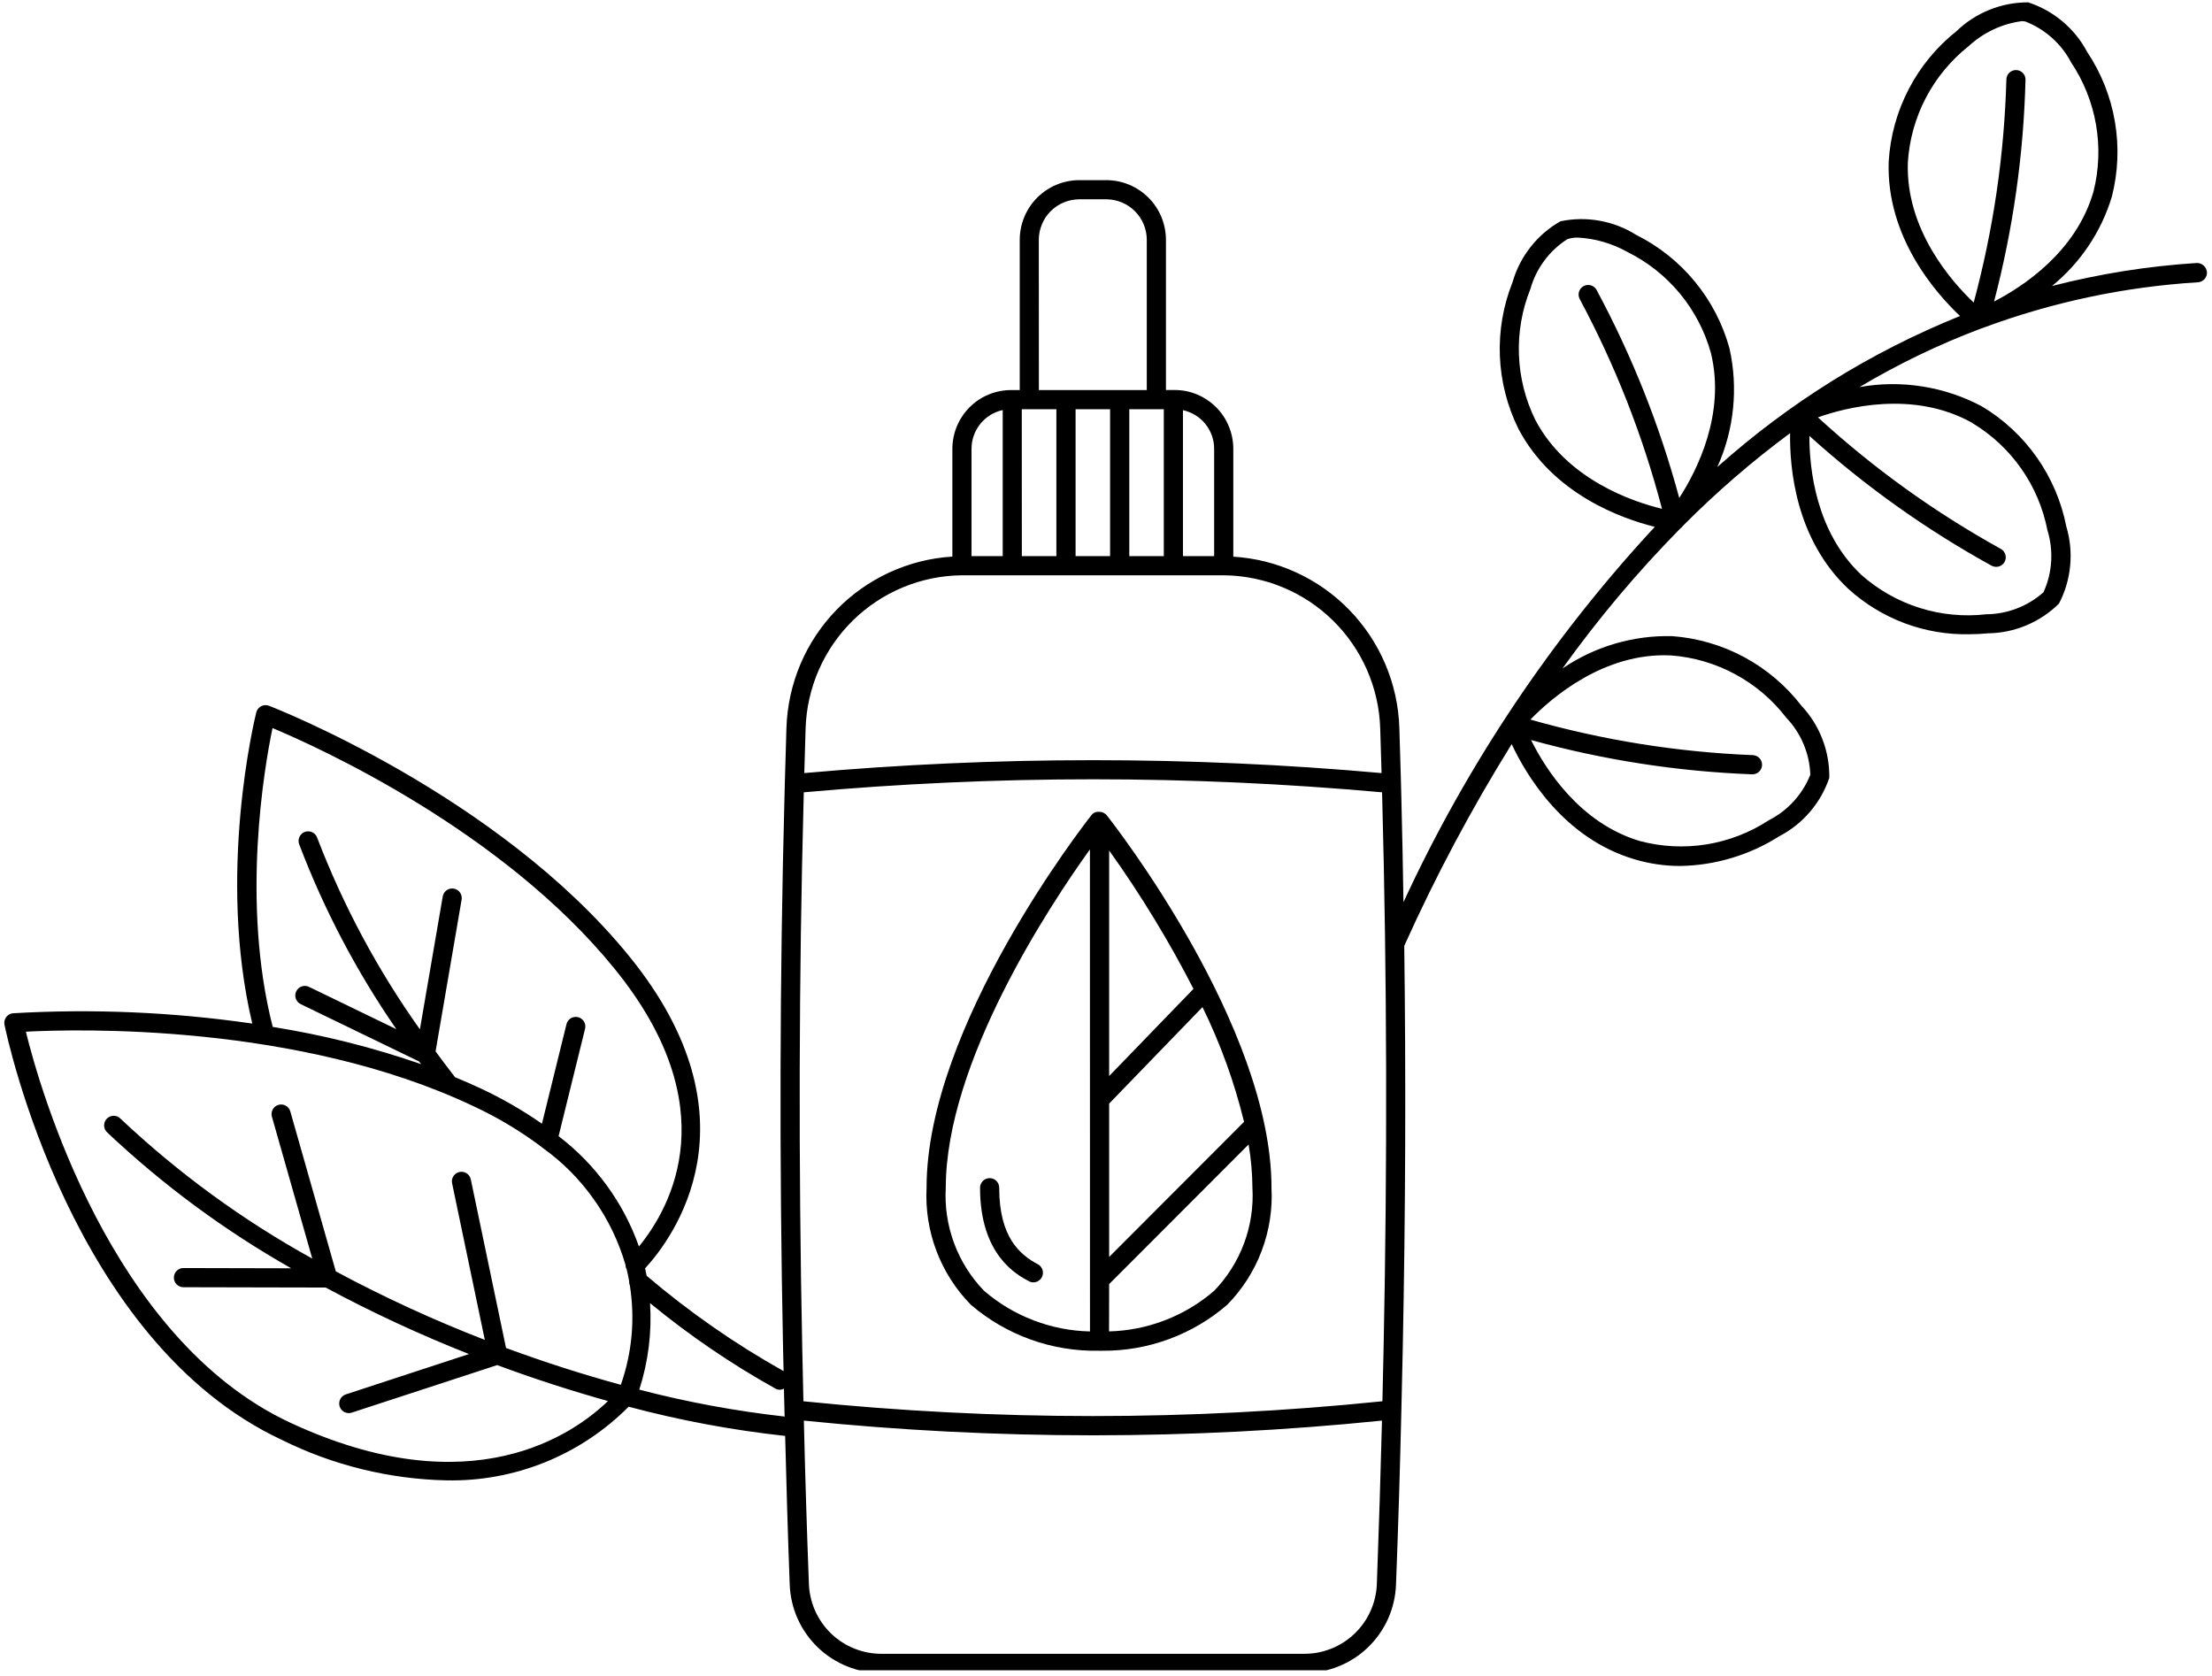 <svg xmlns="http://www.w3.org/2000/svg" xmlns:xlink="http://www.w3.org/1999/xlink" width="400" zoomAndPan="magnify" viewBox="0 0 300 227.25" height="303" preserveAspectRatio="xMidYMid meet" version="1.0"><defs><clipPath id="dc460952bd"><path d="M 0.492 0.258 L 299.504 0.258 L 299.504 226.504 L 0.492 226.504 Z M 0.492 0.258 " clip-rule="nonzero"/></clipPath></defs><g clip-path="url(#dc460952bd)"><path fill="#000000" d="M 297.926 35.664 C 291.285 36.09 284.742 37.129 278.297 38.785 C 280.223 37.215 281.875 35.402 283.258 33.34 C 284.641 31.277 285.695 29.055 286.414 26.68 C 286.84 25.016 287.09 23.328 287.16 21.609 C 287.23 19.895 287.121 18.191 286.832 16.5 C 286.543 14.809 286.082 13.164 285.449 11.57 C 284.812 9.977 284.02 8.465 283.066 7.035 C 282.219 5.441 281.102 4.062 279.719 2.902 C 278.336 1.742 276.789 0.883 275.07 0.32 C 273.262 0.316 271.512 0.648 269.832 1.324 C 268.148 2 266.656 2.965 265.352 4.223 C 264.008 5.289 262.789 6.484 261.695 7.809 C 260.605 9.133 259.66 10.559 258.871 12.082 C 258.078 13.605 257.453 15.195 256.992 16.852 C 256.535 18.508 256.258 20.191 256.152 21.906 C 255.797 32.164 262.582 39.797 265.828 42.852 C 253.672 47.77 242.699 54.598 232.91 63.332 C 234.047 60.809 234.758 58.172 235.039 55.414 C 235.32 52.66 235.16 49.934 234.555 47.23 C 234.102 45.578 233.477 43.988 232.688 42.465 C 231.898 40.941 230.957 39.52 229.867 38.195 C 228.781 36.867 227.562 35.672 226.223 34.605 C 224.883 33.535 223.445 32.621 221.91 31.855 C 220.379 30.895 218.727 30.254 216.949 29.934 C 215.172 29.613 213.402 29.641 211.633 30.008 C 210.059 30.906 208.707 32.066 207.586 33.492 C 206.461 34.918 205.648 36.504 205.145 38.246 C 204.508 39.84 204.043 41.484 203.754 43.176 C 203.461 44.867 203.352 46.57 203.418 48.285 C 203.488 50 203.734 51.691 204.16 53.352 C 204.582 55.016 205.176 56.617 205.938 58.156 C 210.609 67.023 219.957 70.332 224.43 71.445 C 217.445 78.977 211.098 87.008 205.379 95.543 C 199.664 104.082 194.652 113.012 190.344 122.344 C 190.266 117.625 190.18 112.91 190.059 108.27 L 189.988 105.516 C 189.926 103.238 189.863 100.977 189.785 98.715 C 189.762 97.973 189.707 97.234 189.613 96.5 C 189.523 95.766 189.398 95.035 189.238 94.312 C 189.082 93.59 188.887 92.875 188.664 92.172 C 188.438 91.465 188.184 90.77 187.895 90.09 C 187.605 89.406 187.285 88.738 186.934 88.086 C 186.586 87.438 186.203 86.801 185.797 86.184 C 185.387 85.566 184.949 84.969 184.484 84.395 C 184.023 83.816 183.531 83.262 183.016 82.73 C 182.504 82.199 181.965 81.695 181.402 81.211 C 180.84 80.73 180.258 80.277 179.652 79.848 C 179.051 79.422 178.426 79.023 177.785 78.652 C 177.145 78.285 176.488 77.945 175.816 77.637 C 175.145 77.328 174.461 77.051 173.762 76.805 C 173.066 76.559 172.355 76.344 171.641 76.164 C 170.922 75.984 170.199 75.84 169.469 75.727 C 168.738 75.613 168.004 75.535 167.266 75.488 L 167.266 60.852 C 167.266 60.328 167.211 59.809 167.109 59.297 C 167.008 58.785 166.855 58.285 166.656 57.805 C 166.457 57.32 166.211 56.863 165.922 56.426 C 165.633 55.992 165.301 55.59 164.934 55.223 C 164.562 54.852 164.164 54.52 163.73 54.23 C 163.293 53.941 162.836 53.695 162.355 53.492 C 161.871 53.293 161.375 53.141 160.863 53.039 C 160.352 52.938 159.836 52.887 159.312 52.887 L 158.129 52.887 L 158.129 32.523 C 158.129 31.992 158.074 31.465 157.973 30.945 C 157.867 30.426 157.715 29.918 157.512 29.426 C 157.309 28.938 157.059 28.469 156.766 28.027 C 156.469 27.586 156.133 27.176 155.758 26.801 C 155.383 26.426 154.977 26.09 154.535 25.797 C 154.094 25.5 153.629 25.25 153.137 25.047 C 152.648 24.844 152.145 24.691 151.621 24.586 C 151.102 24.48 150.578 24.43 150.047 24.43 L 146.383 24.43 C 145.852 24.43 145.328 24.48 144.809 24.586 C 144.285 24.691 143.781 24.844 143.293 25.047 C 142.801 25.25 142.336 25.5 141.895 25.797 C 141.453 26.09 141.047 26.426 140.672 26.801 C 140.297 27.176 139.961 27.586 139.664 28.027 C 139.371 28.469 139.121 28.938 138.918 29.426 C 138.715 29.918 138.562 30.426 138.457 30.945 C 138.355 31.465 138.301 31.992 138.301 32.523 L 138.301 52.895 L 137.117 52.895 C 136.598 52.898 136.078 52.949 135.566 53.051 C 135.055 53.152 134.559 53.305 134.078 53.504 C 133.598 53.703 133.137 53.949 132.703 54.238 C 132.27 54.527 131.871 54.859 131.5 55.227 C 131.133 55.598 130.801 56 130.512 56.434 C 130.223 56.867 129.977 57.324 129.777 57.809 C 129.574 58.289 129.426 58.785 129.32 59.301 C 129.219 59.812 129.168 60.328 129.164 60.852 L 129.164 75.48 C 128.43 75.523 127.695 75.602 126.965 75.715 C 126.234 75.828 125.508 75.977 124.793 76.156 C 124.074 76.336 123.367 76.551 122.672 76.797 C 121.973 77.043 121.289 77.32 120.617 77.629 C 119.945 77.938 119.289 78.277 118.652 78.648 C 118.012 79.016 117.387 79.414 116.785 79.844 C 116.18 80.27 115.598 80.727 115.039 81.207 C 114.477 81.688 113.938 82.195 113.422 82.727 C 112.91 83.258 112.418 83.812 111.957 84.387 C 111.492 84.965 111.055 85.562 110.648 86.176 C 110.238 86.793 109.859 87.43 109.508 88.082 C 109.16 88.734 108.84 89.398 108.551 90.082 C 108.262 90.762 108.008 91.457 107.781 92.164 C 107.559 92.867 107.367 93.582 107.207 94.305 C 107.051 95.027 106.926 95.758 106.832 96.492 C 106.742 97.227 106.684 97.965 106.66 98.703 C 106.578 101.199 106.512 103.695 106.441 106.211 L 106.391 108.258 C 105.75 132.355 105.684 157.48 106.203 182.941 C 106.223 183.934 106.25 184.938 106.273 185.934 C 99.664 182.23 93.477 177.922 87.703 173.008 C 87.641 172.676 87.57 172.336 87.492 172 C 91.184 167.988 103.332 151.887 85.418 129.773 C 67.594 107.758 36.789 95.82 36.48 95.707 C 36.305 95.641 36.125 95.613 35.941 95.625 C 35.758 95.637 35.582 95.684 35.418 95.77 C 35.254 95.855 35.113 95.973 34.996 96.117 C 34.883 96.262 34.805 96.426 34.758 96.605 C 34.527 97.52 29.41 118.594 34.215 138.805 C 23.449 137.246 12.637 136.777 1.773 137.406 C 1.59 137.422 1.414 137.473 1.254 137.566 C 1.09 137.656 0.953 137.773 0.84 137.922 C 0.73 138.074 0.652 138.238 0.613 138.422 C 0.574 138.602 0.57 138.785 0.609 138.969 C 0.969 140.715 9.734 181.98 38.227 195.262 C 41.699 196.984 45.32 198.309 49.09 199.234 C 52.855 200.16 56.676 200.664 60.555 200.75 C 62.844 200.797 65.113 200.613 67.363 200.199 C 69.617 199.785 71.805 199.148 73.926 198.293 C 76.047 197.434 78.062 196.371 79.973 195.102 C 81.879 193.836 83.641 192.391 85.258 190.762 C 92.234 192.621 99.309 193.941 106.484 194.723 C 106.656 201.402 106.848 208.113 107.105 214.906 C 107.137 215.703 107.242 216.492 107.426 217.27 C 107.605 218.047 107.863 218.801 108.188 219.531 C 108.516 220.258 108.91 220.949 109.371 221.602 C 109.828 222.254 110.348 222.859 110.922 223.41 C 111.5 223.965 112.121 224.457 112.793 224.887 C 113.465 225.32 114.168 225.684 114.91 225.98 C 115.648 226.277 116.414 226.5 117.195 226.648 C 117.98 226.801 118.77 226.871 119.566 226.867 L 176.871 226.867 C 177.668 226.871 178.457 226.801 179.242 226.648 C 180.027 226.5 180.789 226.277 181.527 225.98 C 182.27 225.684 182.977 225.32 183.645 224.887 C 184.316 224.457 184.938 223.965 185.516 223.41 C 186.09 222.859 186.609 222.254 187.07 221.602 C 187.527 220.949 187.922 220.258 188.25 219.531 C 188.574 218.801 188.832 218.047 189.012 217.27 C 189.195 216.492 189.301 215.703 189.332 214.906 C 189.637 206.949 189.879 199.059 190.059 191.242 C 190.129 188.469 190.191 185.703 190.246 182.945 C 190.621 164.422 190.684 146.117 190.449 128.27 C 194.695 118.824 199.551 109.703 205.02 100.91 C 206.973 105.074 212.031 113.652 221.637 116.516 C 223.676 117.129 225.758 117.434 227.887 117.434 C 230.262 117.391 232.586 117.031 234.863 116.348 C 237.141 115.664 239.281 114.688 241.289 113.414 C 242.891 112.582 244.281 111.484 245.457 110.113 C 246.633 108.742 247.512 107.199 248.094 105.488 C 248.125 103.672 247.812 101.918 247.156 100.223 C 246.504 98.527 245.555 97.02 244.312 95.699 C 243.266 94.34 242.086 93.105 240.777 91.996 C 239.473 90.887 238.062 89.926 236.555 89.113 C 235.043 88.301 233.469 87.652 231.82 87.176 C 230.176 86.695 228.5 86.391 226.789 86.266 C 224.145 86.203 221.551 86.543 219.012 87.289 C 216.473 88.039 214.109 89.156 211.918 90.641 C 216.719 83.941 222.008 77.648 227.785 71.773 C 227.844 71.723 227.902 71.672 227.949 71.613 C 227.992 71.586 228.027 71.559 228.066 71.527 C 228.09 71.496 228.152 71.422 228.246 71.309 C 232.773 66.75 237.621 62.559 242.781 58.738 C 242.703 63.461 243.523 73.109 250.664 79.844 C 251.773 80.852 252.965 81.75 254.246 82.531 C 255.527 83.316 256.867 83.969 258.273 84.5 C 259.676 85.027 261.117 85.418 262.594 85.672 C 264.07 85.926 265.562 86.039 267.059 86.008 C 267.914 86.008 268.762 85.969 269.613 85.883 C 271.418 85.859 273.152 85.5 274.82 84.805 C 276.484 84.105 277.961 83.121 279.246 81.852 C 280.086 80.238 280.59 78.531 280.762 76.723 C 280.934 74.914 280.762 73.141 280.242 71.402 C 279.91 69.715 279.41 68.086 278.738 66.508 C 278.062 64.926 277.234 63.438 276.246 62.031 C 275.262 60.629 274.141 59.344 272.883 58.176 C 271.625 57.008 270.262 55.984 268.789 55.105 C 266.246 53.754 263.551 52.855 260.707 52.406 C 257.863 51.957 255.02 51.988 252.188 52.492 C 257.461 49.352 262.969 46.699 268.715 44.535 L 268.746 44.535 L 268.965 44.453 C 278.375 40.961 288.09 38.902 298.105 38.277 C 298.277 38.266 298.441 38.223 298.594 38.145 C 298.75 38.07 298.883 37.965 298.996 37.836 C 299.109 37.707 299.191 37.562 299.25 37.398 C 299.305 37.234 299.324 37.066 299.316 36.895 C 299.297 36.723 299.25 36.562 299.172 36.406 C 299.094 36.254 298.992 36.121 298.863 36.008 C 298.734 35.891 298.586 35.805 298.426 35.746 C 298.266 35.688 298.098 35.66 297.926 35.664 Z M 84.203 187.793 C 79.109 186.406 73.883 184.734 68.629 182.797 L 63.844 159.895 C 63.805 159.73 63.734 159.582 63.637 159.445 C 63.539 159.309 63.422 159.195 63.277 159.105 C 63.137 159.016 62.984 158.953 62.82 158.926 C 62.652 158.895 62.488 158.895 62.324 158.93 C 62.16 158.965 62.008 159.027 61.867 159.117 C 61.73 159.211 61.609 159.328 61.516 159.465 C 61.422 159.605 61.355 159.754 61.316 159.918 C 61.281 160.082 61.277 160.246 61.305 160.414 L 65.754 181.703 C 58.828 179.02 52.09 175.922 45.543 172.41 L 39.363 150.684 C 39.312 150.52 39.23 150.375 39.125 150.246 C 39.016 150.117 38.887 150.012 38.738 149.93 C 38.59 149.852 38.434 149.801 38.266 149.785 C 38.098 149.766 37.93 149.781 37.77 149.828 C 37.605 149.871 37.457 149.949 37.324 150.051 C 37.191 150.156 37.086 150.281 37 150.43 C 36.918 150.574 36.863 150.734 36.84 150.898 C 36.816 151.066 36.828 151.234 36.867 151.398 L 42.352 170.676 C 32.898 165.449 24.234 159.129 16.367 151.723 C 16.246 151.594 16.102 151.492 15.938 151.418 C 15.777 151.348 15.605 151.312 15.426 151.309 C 15.25 151.309 15.078 151.344 14.914 151.41 C 14.75 151.48 14.605 151.578 14.48 151.707 C 14.359 151.836 14.266 151.984 14.203 152.148 C 14.141 152.316 14.113 152.488 14.121 152.668 C 14.129 152.848 14.172 153.016 14.25 153.176 C 14.328 153.336 14.434 153.477 14.566 153.594 C 22.137 160.727 30.445 166.859 39.492 171.992 L 24.879 171.957 C 24.707 171.957 24.543 171.988 24.383 172.055 C 24.223 172.121 24.082 172.215 23.961 172.336 C 23.84 172.461 23.746 172.602 23.68 172.758 C 23.613 172.918 23.582 173.086 23.582 173.258 C 23.582 173.43 23.613 173.594 23.68 173.754 C 23.746 173.914 23.84 174.055 23.961 174.176 C 24.082 174.297 24.223 174.391 24.383 174.457 C 24.543 174.523 24.707 174.559 24.879 174.559 L 44.168 174.602 C 50.473 177.988 56.949 180.992 63.602 183.621 L 46.93 189.082 C 46.762 189.133 46.609 189.215 46.477 189.324 C 46.34 189.438 46.23 189.57 46.152 189.727 C 46.07 189.883 46.02 190.047 46.008 190.223 C 45.992 190.398 46.012 190.566 46.066 190.734 C 46.121 190.902 46.207 191.051 46.32 191.184 C 46.438 191.316 46.57 191.422 46.73 191.5 C 46.887 191.574 47.055 191.617 47.227 191.629 C 47.402 191.637 47.574 191.613 47.738 191.555 L 67.43 185.117 C 72.492 186.996 77.523 188.617 82.453 189.992 C 77.895 194.41 63.973 204.395 39.344 192.918 C 14.965 181.547 5.352 147.406 3.508 139.906 C 10.484 139.543 40.387 138.73 64.16 149.984 C 67.449 151.508 70.543 153.355 73.441 155.531 C 73.488 155.578 73.539 155.617 73.59 155.656 C 76.305 157.598 78.625 159.93 80.551 162.656 C 82.48 165.383 83.906 168.348 84.84 171.555 C 84.84 171.766 84.895 171.965 84.996 172.148 C 85.125 172.668 85.234 173.203 85.324 173.711 C 85.312 173.918 85.344 174.121 85.426 174.316 C 86.137 178.91 85.73 183.398 84.203 187.789 Z M 75.758 154.074 L 79.348 139.512 C 79.391 139.344 79.398 139.176 79.371 139.004 C 79.348 138.836 79.289 138.676 79.199 138.527 C 79.109 138.379 78.996 138.254 78.859 138.152 C 78.719 138.047 78.566 137.977 78.398 137.934 C 78.23 137.895 78.062 137.887 77.891 137.914 C 77.723 137.938 77.562 137.996 77.414 138.086 C 77.266 138.176 77.145 138.289 77.039 138.43 C 76.938 138.566 76.867 138.723 76.828 138.891 L 73.5 152.387 C 70.895 150.57 68.152 148.988 65.273 147.641 C 64.102 147.086 62.91 146.57 61.715 146.078 C 60.809 144.914 59.93 143.746 59.074 142.578 L 62.605 122.008 C 62.637 121.836 62.633 121.668 62.594 121.5 C 62.555 121.332 62.488 121.176 62.387 121.035 C 62.289 120.895 62.168 120.777 62.02 120.688 C 61.875 120.594 61.719 120.531 61.547 120.504 C 61.379 120.473 61.207 120.48 61.039 120.516 C 60.871 120.555 60.719 120.625 60.578 120.723 C 60.438 120.824 60.32 120.945 60.23 121.09 C 60.137 121.238 60.078 121.395 60.047 121.566 L 56.949 139.586 C 51.203 131.508 46.559 122.84 43.008 113.582 C 42.949 113.418 42.859 113.277 42.742 113.148 C 42.625 113.023 42.488 112.926 42.332 112.852 C 42.176 112.781 42.012 112.742 41.84 112.738 C 41.668 112.73 41.5 112.758 41.34 112.816 C 41.176 112.879 41.035 112.965 40.906 113.082 C 40.781 113.199 40.684 113.336 40.609 113.496 C 40.539 113.652 40.5 113.816 40.492 113.988 C 40.488 114.16 40.512 114.328 40.574 114.488 C 43.957 123.379 48.352 131.738 53.754 139.566 L 41.941 133.844 C 41.785 133.762 41.621 133.715 41.445 133.703 C 41.27 133.688 41.102 133.711 40.934 133.766 C 40.77 133.82 40.617 133.906 40.488 134.023 C 40.355 134.137 40.25 134.273 40.176 134.434 C 40.098 134.59 40.055 134.758 40.047 134.934 C 40.039 135.109 40.062 135.277 40.125 135.441 C 40.184 135.609 40.273 135.754 40.395 135.883 C 40.512 136.012 40.652 136.113 40.812 136.184 L 56.848 143.949 L 57.121 144.312 C 50.559 142.035 43.848 140.352 36.988 139.258 C 32.664 122.336 35.867 103.973 36.961 98.73 C 43.117 101.312 68.172 112.613 83.41 131.445 C 98.469 150.027 91.141 163.543 86.656 169.035 C 85.605 166.066 84.152 163.309 82.297 160.762 C 80.441 158.215 78.262 155.984 75.758 154.074 Z M 86.703 188.449 C 87.926 184.629 88.414 180.719 88.164 176.715 C 93.488 181.094 99.156 184.957 105.176 188.312 C 105.367 188.414 105.57 188.465 105.785 188.465 C 105.977 188.457 106.156 188.406 106.324 188.316 C 106.324 188.895 106.348 189.465 106.363 190.047 L 106.391 191.25 C 106.391 191.531 106.41 191.816 106.418 192.098 C 99.762 191.352 93.188 190.137 86.703 188.449 Z M 160.438 55.621 C 161.035 55.75 161.594 55.977 162.113 56.297 C 162.637 56.617 163.09 57.012 163.473 57.488 C 163.859 57.965 164.152 58.492 164.359 59.066 C 164.562 59.645 164.668 60.238 164.668 60.852 L 164.668 75.414 L 160.438 75.414 Z M 157.84 55.496 L 157.84 75.414 L 153.16 75.414 L 153.16 55.496 Z M 140.887 32.523 C 140.887 32.164 140.922 31.805 140.992 31.453 C 141.066 31.098 141.168 30.754 141.309 30.422 C 141.445 30.09 141.613 29.773 141.812 29.473 C 142.016 29.172 142.242 28.895 142.496 28.641 C 142.75 28.387 143.027 28.156 143.328 27.957 C 143.625 27.758 143.941 27.586 144.273 27.449 C 144.609 27.312 144.949 27.207 145.305 27.137 C 145.656 27.066 146.012 27.031 146.375 27.027 L 150.047 27.027 C 150.406 27.031 150.762 27.066 151.117 27.137 C 151.469 27.207 151.812 27.312 152.145 27.449 C 152.477 27.586 152.793 27.758 153.094 27.957 C 153.391 28.156 153.668 28.387 153.922 28.641 C 154.18 28.895 154.406 29.172 154.605 29.473 C 154.805 29.773 154.977 30.09 155.113 30.422 C 155.25 30.754 155.355 31.098 155.426 31.453 C 155.496 31.805 155.531 32.164 155.531 32.523 L 155.531 52.895 L 140.898 52.895 Z M 150.555 55.496 L 150.555 75.414 L 145.875 75.414 L 145.875 55.496 Z M 138.578 55.496 L 143.27 55.496 L 143.27 75.414 L 138.586 75.414 Z M 131.762 60.852 C 131.762 60.238 131.863 59.645 132.07 59.066 C 132.273 58.488 132.57 57.961 132.953 57.484 C 133.336 57.008 133.789 56.609 134.312 56.285 C 134.832 55.965 135.395 55.738 135.992 55.609 L 135.992 75.414 L 131.762 75.414 Z M 109.258 98.801 C 109.277 98.117 109.332 97.434 109.418 96.758 C 109.504 96.078 109.621 95.406 109.773 94.738 C 109.922 94.07 110.105 93.414 110.316 92.766 C 110.531 92.113 110.773 91.477 111.047 90.852 C 111.32 90.223 111.625 89.613 111.957 89.016 C 112.289 88.418 112.648 87.836 113.035 87.273 C 113.426 86.711 113.84 86.168 114.277 85.645 C 114.719 85.121 115.18 84.621 115.668 84.141 C 116.156 83.664 116.664 83.211 117.195 82.781 C 117.727 82.352 118.277 81.945 118.848 81.57 C 119.418 81.191 120.004 80.844 120.605 80.523 C 121.207 80.199 121.824 79.91 122.457 79.648 C 123.086 79.387 123.727 79.156 124.383 78.953 C 125.035 78.754 125.695 78.586 126.363 78.449 C 127.031 78.312 127.707 78.207 128.387 78.133 C 129.062 78.062 129.746 78.02 130.426 78.016 L 130.465 78.016 C 130.48 78.016 130.496 78.016 130.516 78.016 L 165.926 78.016 C 165.941 78.016 165.957 78.016 165.977 78.016 L 166.012 78.016 C 166.695 78.02 167.379 78.062 168.055 78.133 C 168.734 78.207 169.41 78.312 170.078 78.449 C 170.746 78.586 171.406 78.754 172.062 78.953 C 172.715 79.152 173.355 79.387 173.984 79.648 C 174.617 79.91 175.234 80.199 175.836 80.52 C 176.441 80.844 177.027 81.191 177.598 81.566 C 178.164 81.945 178.715 82.348 179.246 82.777 C 179.777 83.207 180.289 83.664 180.773 84.141 C 181.262 84.621 181.727 85.121 182.168 85.645 C 182.605 86.168 183.02 86.711 183.406 87.273 C 183.797 87.836 184.156 88.414 184.488 89.012 C 184.82 89.609 185.125 90.223 185.398 90.848 C 185.672 91.477 185.918 92.113 186.129 92.762 C 186.344 93.414 186.523 94.07 186.676 94.738 C 186.824 95.406 186.945 96.078 187.031 96.758 C 187.117 97.434 187.168 98.117 187.191 98.801 C 187.262 100.809 187.316 102.816 187.371 104.836 C 161.273 102.504 135.176 102.504 109.082 104.836 C 109.137 102.82 109.191 100.809 109.258 98.801 Z M 186.734 214.801 C 186.711 215.434 186.629 216.055 186.484 216.672 C 186.34 217.289 186.137 217.883 185.879 218.461 C 185.621 219.039 185.309 219.586 184.945 220.102 C 184.582 220.617 184.172 221.094 183.715 221.531 C 183.258 221.969 182.766 222.359 182.234 222.703 C 181.703 223.043 181.145 223.332 180.559 223.566 C 179.973 223.801 179.367 223.977 178.75 224.098 C 178.129 224.215 177.504 224.27 176.871 224.27 L 119.574 224.27 C 118.941 224.27 118.316 224.215 117.695 224.098 C 117.074 223.977 116.473 223.801 115.887 223.566 C 115.297 223.332 114.738 223.047 114.211 222.703 C 113.68 222.359 113.184 221.973 112.73 221.535 C 112.273 221.098 111.863 220.617 111.5 220.102 C 111.137 219.586 110.824 219.039 110.562 218.461 C 110.305 217.887 110.105 217.289 109.961 216.676 C 109.816 216.059 109.73 215.434 109.707 214.801 C 109.422 207.348 109.195 199.961 109.023 192.645 C 122.059 193.973 135.125 194.637 148.227 194.641 C 161.328 194.637 174.395 193.973 187.43 192.645 C 187.242 199.961 187.012 207.344 186.734 214.801 Z M 187.648 182.895 C 187.605 185.254 187.547 187.637 187.488 190.023 C 161.312 192.699 135.137 192.699 108.961 190.023 L 108.961 189.977 C 108.902 187.605 108.848 185.242 108.805 182.891 C 108.285 157.473 108.348 132.387 108.992 108.328 L 109.012 107.445 C 135.156 105.09 161.297 105.09 187.441 107.445 L 187.465 108.328 C 188.105 132.34 188.168 157.426 187.648 182.898 Z M 226.656 88.883 C 228.18 89 229.676 89.273 231.141 89.703 C 232.605 90.137 234.012 90.715 235.359 91.445 C 236.703 92.172 237.957 93.031 239.121 94.023 C 240.285 95.016 241.332 96.117 242.266 97.332 C 243.262 98.379 244.043 99.566 244.605 100.902 C 245.164 102.234 245.473 103.625 245.523 105.07 C 244.988 106.402 244.234 107.602 243.266 108.664 C 242.297 109.723 241.172 110.582 239.891 111.234 C 238.609 112.07 237.258 112.766 235.832 113.316 C 234.406 113.867 232.941 114.266 231.43 114.508 C 229.922 114.75 228.406 114.832 226.879 114.754 C 225.352 114.676 223.852 114.438 222.375 114.043 C 214.227 111.598 209.609 104.293 207.645 100.352 C 217.457 103.062 227.449 104.613 237.621 105.004 L 237.66 105.004 C 237.832 105.008 238 104.977 238.156 104.914 C 238.316 104.848 238.461 104.758 238.582 104.637 C 238.707 104.52 238.801 104.379 238.871 104.219 C 238.938 104.062 238.973 103.898 238.977 103.727 C 238.98 103.555 238.949 103.387 238.887 103.227 C 238.824 103.066 238.73 102.926 238.613 102.801 C 238.492 102.676 238.355 102.582 238.195 102.512 C 238.039 102.441 237.875 102.406 237.703 102.402 C 227.465 101.988 217.414 100.383 207.559 97.582 C 210.344 94.711 217.527 88.418 226.656 88.883 Z M 227.742 67.516 C 225.086 57.676 221.348 48.27 216.52 39.293 C 216.434 39.145 216.324 39.02 216.191 38.914 C 216.059 38.812 215.91 38.734 215.746 38.691 C 215.582 38.645 215.418 38.629 215.246 38.648 C 215.078 38.668 214.922 38.719 214.773 38.801 C 214.621 38.883 214.496 38.988 214.387 39.121 C 214.281 39.254 214.203 39.402 214.152 39.562 C 214.105 39.727 214.086 39.891 214.102 40.062 C 214.117 40.23 214.164 40.391 214.242 40.543 C 219.082 49.586 222.805 59.07 225.406 69 C 221.527 68.059 212.5 65.07 208.227 56.945 C 207.551 55.57 207.027 54.141 206.652 52.656 C 206.277 51.172 206.062 49.668 206.004 48.137 C 205.945 46.605 206.047 45.09 206.309 43.578 C 206.57 42.07 206.988 40.605 207.559 39.188 C 207.949 37.793 208.578 36.516 209.438 35.355 C 210.301 34.191 211.34 33.223 212.559 32.441 C 213.031 32.277 213.52 32.203 214.02 32.219 C 216.402 32.355 218.637 33.008 220.723 34.172 C 222.09 34.852 223.375 35.664 224.574 36.613 C 225.77 37.562 226.855 38.629 227.832 39.805 C 228.805 40.984 229.645 42.25 230.355 43.605 C 231.062 44.961 231.625 46.375 232.035 47.848 C 234.07 56.129 230.133 63.82 227.758 67.516 Z M 267.508 57.375 C 268.816 58.16 270.031 59.078 271.152 60.121 C 272.27 61.164 273.266 62.316 274.145 63.57 C 275.02 64.824 275.758 66.156 276.355 67.566 C 276.953 68.977 277.395 70.434 277.688 71.938 C 278.113 73.32 278.277 74.734 278.184 76.176 C 278.09 77.621 277.742 79 277.145 80.316 C 276.07 81.27 274.859 82.004 273.52 82.516 C 272.18 83.031 270.789 83.293 269.355 83.301 C 267.836 83.477 266.316 83.488 264.797 83.34 C 263.277 83.195 261.789 82.891 260.332 82.43 C 258.875 81.973 257.48 81.363 256.152 80.609 C 254.824 79.855 253.586 78.973 252.441 77.957 C 246.25 72.117 245.391 63.516 245.395 59.109 C 252.957 65.934 261.195 71.801 270.113 76.715 C 270.266 76.797 270.426 76.848 270.598 76.863 C 270.77 76.883 270.938 76.867 271.102 76.816 C 271.266 76.77 271.414 76.691 271.551 76.582 C 271.684 76.473 271.793 76.344 271.875 76.191 C 271.957 76.039 272.004 75.879 272.023 75.707 C 272.043 75.535 272.027 75.367 271.977 75.203 C 271.93 75.035 271.848 74.887 271.742 74.754 C 271.633 74.617 271.504 74.512 271.352 74.43 C 262.383 69.465 254.117 63.523 246.555 56.598 C 250.312 55.258 259.516 52.863 267.508 57.359 Z M 270.438 40.906 C 273.02 31.043 274.445 21.016 274.707 10.824 C 274.711 10.652 274.684 10.488 274.621 10.324 C 274.559 10.164 274.465 10.023 274.348 9.898 C 274.227 9.773 274.09 9.676 273.93 9.609 C 273.773 9.539 273.609 9.504 273.438 9.5 C 273.266 9.496 273.098 9.523 272.938 9.59 C 272.777 9.652 272.637 9.742 272.512 9.863 C 272.387 9.98 272.289 10.121 272.223 10.277 C 272.152 10.438 272.117 10.602 272.113 10.773 C 271.828 21.035 270.348 31.117 267.68 41.027 C 264.777 38.281 258.426 31.191 258.75 22.012 C 258.848 20.484 259.102 18.984 259.512 17.508 C 259.926 16.031 260.484 14.617 261.195 13.262 C 261.906 11.906 262.75 10.637 263.727 9.457 C 264.703 8.281 265.789 7.215 266.988 6.266 C 267.984 5.344 269.098 4.59 270.324 4.012 C 271.555 3.43 272.84 3.051 274.188 2.871 C 274.348 2.871 274.508 2.883 274.668 2.91 C 276.008 3.43 277.215 4.168 278.285 5.125 C 279.359 6.082 280.23 7.199 280.898 8.473 C 281.75 9.742 282.457 11.09 283.027 12.512 C 283.594 13.93 284.008 15.395 284.27 16.902 C 284.531 18.414 284.633 19.93 284.574 21.461 C 284.516 22.988 284.301 24.496 283.926 25.98 C 281.582 34.16 274.348 38.875 270.438 40.891 Z M 270.438 40.906 " fill-opacity="1" fill-rule="nonzero"/></g><path fill="#000000" d="M 150.094 110.547 C 149.992 110.434 149.875 110.34 149.742 110.27 C 149.711 110.242 149.676 110.219 149.641 110.199 C 149.477 110.125 149.305 110.09 149.121 110.09 L 149.066 110.09 C 148.617 110.055 148.258 110.219 147.992 110.586 C 147.082 111.742 125.664 139.168 125.664 161.066 C 125.59 162.523 125.664 163.973 125.887 165.418 C 126.113 166.859 126.484 168.262 127 169.629 C 127.516 170.996 128.168 172.293 128.953 173.523 C 129.738 174.75 130.641 175.887 131.664 176.93 C 132.863 177.957 134.145 178.871 135.508 179.664 C 136.875 180.457 138.301 181.121 139.785 181.656 C 141.273 182.188 142.793 182.582 144.352 182.836 C 145.91 183.09 147.48 183.203 149.059 183.172 C 149.105 183.172 149.266 183.172 149.523 183.172 C 152.629 183.191 155.637 182.664 158.551 181.59 C 161.465 180.516 164.098 178.961 166.449 176.93 C 167.473 175.887 168.375 174.75 169.16 173.523 C 169.945 172.293 170.598 170.996 171.113 169.629 C 171.629 168.262 172 166.859 172.223 165.418 C 172.449 163.973 172.523 162.523 172.445 161.066 C 172.445 139.168 151.043 111.742 150.121 110.586 C 150.129 110.57 150.109 110.562 150.094 110.547 Z M 147.828 180.555 C 145.188 180.496 142.637 179.992 140.168 179.047 C 137.703 178.102 135.465 176.766 133.461 175.043 C 132.57 174.121 131.781 173.117 131.098 172.031 C 130.414 170.945 129.852 169.805 129.402 168.602 C 128.957 167.398 128.637 166.16 128.445 164.891 C 128.254 163.621 128.195 162.348 128.27 161.066 C 128.27 144.113 142.289 122.879 147.82 115.184 Z M 150.426 115.332 C 154.695 121.309 158.512 127.562 161.863 134.098 L 150.426 145.922 Z M 150.426 149.656 L 163.086 136.57 C 165.527 141.555 167.406 146.738 168.723 152.129 L 150.426 170.457 Z M 150.426 174.133 L 169.34 155.199 C 169.672 157.141 169.844 159.098 169.859 161.066 C 169.934 162.348 169.875 163.621 169.684 164.891 C 169.492 166.16 169.176 167.398 168.727 168.602 C 168.281 169.805 167.715 170.945 167.031 172.031 C 166.348 173.117 165.559 174.121 164.668 175.043 C 162.68 176.758 160.461 178.086 158.016 179.031 C 155.57 179.977 153.035 180.48 150.414 180.551 Z M 150.426 174.133 " fill-opacity="1" fill-rule="nonzero"/><path fill="#000000" d="M 139.543 173.742 C 139.734 173.848 139.938 173.898 140.152 173.898 C 140.449 173.895 140.715 173.805 140.949 173.621 C 141.184 173.438 141.336 173.199 141.406 172.91 C 141.48 172.621 141.457 172.34 141.336 172.07 C 141.215 171.797 141.023 171.59 140.762 171.449 C 138.32 170.148 135.516 167.793 135.516 161.066 C 135.516 160.895 135.484 160.727 135.418 160.57 C 135.352 160.41 135.258 160.27 135.137 160.148 C 135.016 160.023 134.875 159.93 134.715 159.863 C 134.555 159.797 134.391 159.766 134.219 159.766 C 134.047 159.766 133.879 159.797 133.723 159.863 C 133.562 159.93 133.422 160.023 133.301 160.148 C 133.18 160.27 133.086 160.41 133.02 160.57 C 132.953 160.727 132.918 160.895 132.918 161.066 C 132.918 170.219 137.906 172.871 139.543 173.742 Z M 139.543 173.742 " fill-opacity="1" fill-rule="nonzero"/></svg>